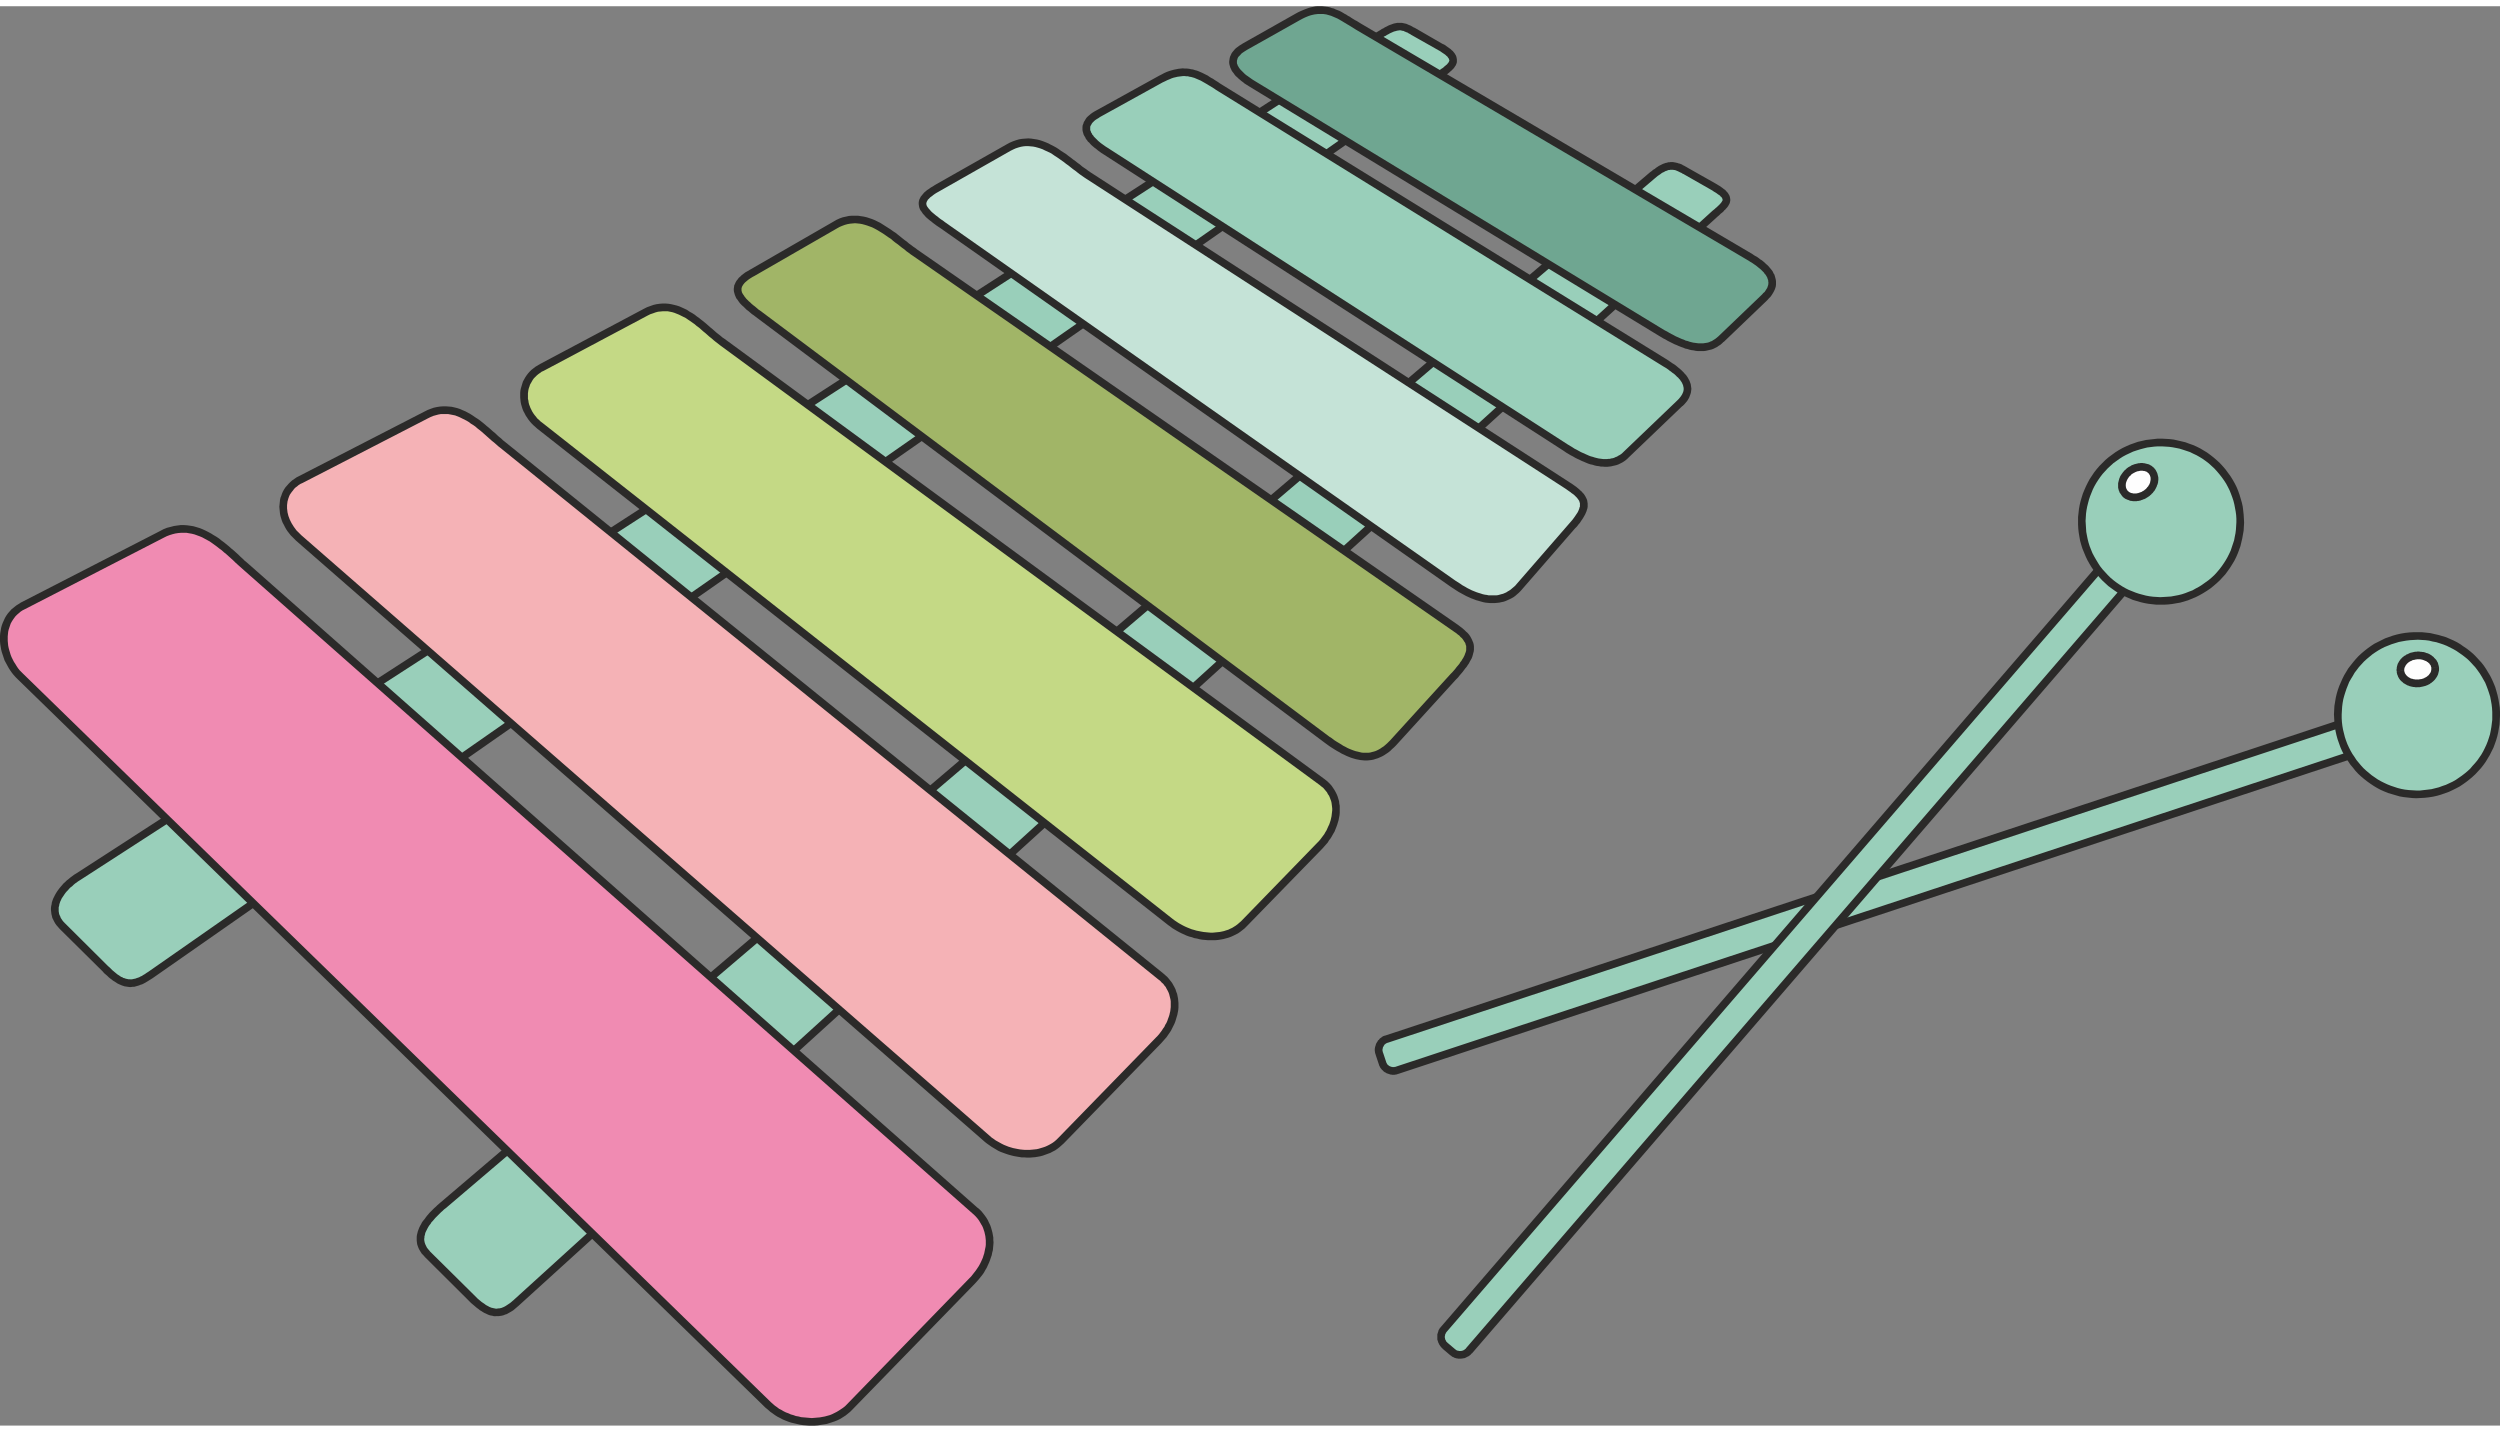 <svg xmlns="http://www.w3.org/2000/svg" width="110" height="63" fill-rule="evenodd" clip-rule="evenodd" image-rendering="optimizeQuality" shape-rendering="geometricPrecision" text-rendering="geometricPrecision" viewBox="0 0 109.91 62.4"><rect x="0" y="0" width="109.91" height="62.4" fill="#808080" stroke="none"/><defs><style>.fil8{fill:#fefefe}.fil0{fill:#99cfba}.fil1{fill:#2b2a29;fill-rule:nonzero}</style></defs><g id="Слой_x0020_1"><path d="M3.43 38.28L60.54 1.33c.85-.55 1.05-.53 1.58-.23l1.21.69c.87.5.58.79.05 1.17L6.61 42.59c-.82.58-1.26.44-1.98-.27l-1.89-1.88c-.72-.71-.16-1.61.69-2.16z" class="fil0"/><path id="1" d="M60.64 1.47L3.52 38.42l-.19-.28L60.45 1.19l.19.28zM62.2.95l-.17.3-.04-.03-.05-.02-.04-.03-.04-.02-.04-.01-.04-.02-.03-.01-.03-.02-.04-.01h-.03l-.03-.01-.03-.01h-.09l-.03.01h-.03l-.04.01-.03.01-.04.01-.04.01-.05.02-.04.02-.05.02-.06.03-.05.03-.06.03-.06.04-.07.03-.06.05-.08.04-.07.05-.19-.28.08-.05.08-.05.07-.04.07-.05.07-.03.06-.04.06-.03.06-.03.06-.03.05-.02.06-.02.05-.02.06-.02.05-.01.05-.01.05-.01h.2l.05.01.05.01.04.01.05.01.05.02.04.02.05.02.05.02.04.02.05.03.05.03.05.02zm1.05.99l-1.22-.69.17-.3 1.21.7-.16.29zm.22 1.15l-.19-.27.05-.04.04-.03.05-.03.04-.03.04-.04.04-.03.03-.03.03-.02.03-.03.02-.03.02-.02.02-.03.01-.02.01-.02v-.01l.01-.02v-.02l-.01-.02v-.01l-.01-.02-.01-.03-.02-.02-.02-.03-.02-.03-.04-.03-.04-.04-.04-.03-.06-.04-.06-.04-.07-.05-.07-.04.16-.29.09.04.07.05.07.05.07.05.06.04.05.05.05.04.04.05.04.05.03.05.03.05.02.06.01.05.01.06v.11l-.01.05-.02.05-.02.05-.03.04-.03.05-.03.04-.04.04-.04.04-.03.03-.05.04-.04.04-.04.03-.05.04-.05.03-.05.04-.05.03zM6.52 42.45L63.28 2.82l.19.27L6.71 42.73l-.19-.28zm-2-.01l.23-.24.07.06.06.06.06.06.06.05.06.05.06.05.05.04.05.03.06.04.04.03.06.02.04.03.05.01.05.02.04.01.05.01.04.01H5.8l.05-.01.04-.01.06-.01.05-.02.06-.02.06-.02.05-.03.07-.03.06-.04.07-.04.07-.05.08-.05.19.28-.08.05-.08.05-.08.05-.07.04-.07.04-.08.04-.07.02-.07.03-.07.02-.07.02-.07.02h-.07l-.07.01h-.07l-.07-.01-.07-.01-.07-.01-.06-.02-.06-.02-.07-.03-.07-.03-.06-.03-.06-.04-.06-.04-.07-.04-.06-.05-.07-.05-.06-.05-.06-.06-.07-.06-.07-.06-.06-.07zm-1.66-2.12l1.89 1.88-.23.24-1.9-1.88.24-.24zm.47-2.18l.19.28-.08.05-.07.05-.07.05-.07.06-.06.06-.07.05-.06.06-.05.06-.06.06-.05.06-.05.07-.04.06-.04.06-.04.06-.03.07-.03.06-.02.06-.02.06-.01.07-.02.06v.18l.01.06.01.06.02.05.03.06.02.06.04.06.04.06.05.06.06.06-.24.24-.07-.08-.07-.08-.05-.07-.05-.09-.04-.08-.04-.08-.02-.09-.02-.08-.01-.09-.01-.09v-.08l.01-.09.02-.08.01-.08.03-.09.03-.08.04-.08.04-.08.04-.07.05-.08.05-.07.06-.08.06-.07.06-.07.06-.07.07-.06.07-.07.08-.06.07-.06.08-.06.08-.06.08-.05z" class="fil1"/><path d="M19.49 52.71L72.58 7.49c.76-.65 1.04-.53 1.57-.23l1.21.7c.88.49.53.72.05 1.16l-52.74 47.9c-.74.68-1.26.44-1.98-.27l-1.89-1.88c-.72-.71-.08-1.5.69-2.16z" class="fil0"/><path id="1" d="M72.69 7.62L19.6 52.84l-.22-.26L72.47 7.36l.22.26zm1.54-.5l-.16.29-.05-.03-.05-.02-.04-.03-.05-.02-.04-.02-.04-.02-.04-.02-.03-.01-.04-.02-.03-.01-.04-.01h-.03l-.03-.01h-.13l-.03.01h-.04l-.04.01-.03.02-.05.01-.04.02-.05.03-.05.02-.05.03-.05.04-.06.04-.06.04-.06.05-.06.05-.07.06-.22-.26.07-.06.07-.05.07-.06.07-.04.06-.05.06-.04.06-.04.06-.03.06-.03.06-.03.06-.02.05-.02.06-.01.06-.02h.05l.05-.01h.11l.05.01.06.01.04.01.05.01.05.02.05.01.05.02.05.02.04.03.05.02.05.03.04.02.05.03.05.03zm1.05.98l-1.21-.69.16-.29 1.22.69-.17.29zm.24 1.14l-.23-.25.05-.04.05-.04.04-.04.04-.03.04-.04.03-.03.04-.03.03-.04.03-.03.02-.02.02-.03.02-.03.01-.02.01-.01.01-.02V8.48l-.01-.02-.01-.02-.01-.02-.02-.03-.03-.02-.03-.04-.04-.03-.05-.03-.05-.04-.06-.04-.07-.04-.07-.05.17-.29.08.05.07.04.07.05.07.05.05.04.06.04.04.05.05.05.03.04.03.05.03.05.02.06.01.05.01.06v.05l-.01.05-.01.05-.02.05-.03.05-.02.04-.03.04-.03.04-.04.04-.03.04-.04.03-.03.04-.04.04-.05.04-.04.03-.04.04-.04.04-.05.04zM22.56 56.9L75.29 8.99l.23.25-52.74 47.91-.22-.25zm-1.99-.03l.24-.24.07.07.06.06.06.06.06.05.06.05.06.05.06.04.06.04.05.04.05.03.06.03.05.03.05.02.05.02.05.01.04.01.05.01.05.01h.05l.04-.01h.05l.05-.01.05-.01.05-.02.05-.02.06-.03.05-.03.06-.04.06-.04.06-.04.06-.05.07-.06.22.25-.07.06-.07.06-.07.06-.08.05-.07.04-.07.04-.07.04-.07.02-.07.03-.08.02-.07.01-.07.01H21.71l-.07-.02-.07-.01-.07-.02-.07-.03-.06-.03-.07-.03-.07-.04-.06-.04-.07-.04-.06-.05-.07-.05-.06-.05-.07-.06-.06-.05-.07-.06-.07-.07-.07-.07zm-1.66-2.12l1.9 1.88-.24.24-1.89-1.88.23-.24zm.47-2.17l.22.26-.08.06-.06.06-.07.06-.07.07-.06.06-.06.06-.06.06-.06.07-.05.06-.06.06-.04.07-.05.06-.04.06-.04.07-.03.06-.03.06-.03.06-.02.06-.01.06-.02.06v.05l-.01.06v.05l.01.06.01.05.02.06.02.05.03.06.03.06.04.05.05.06.05.06-.23.24-.07-.08-.07-.07-.05-.08-.05-.08-.04-.08-.03-.08-.03-.09-.01-.08-.01-.08V54.1l.01-.08.02-.08.02-.08.03-.08.03-.08.04-.08.04-.07.04-.08.05-.07.06-.07.05-.07.06-.08.06-.07.06-.07.06-.06.07-.07.07-.07.07-.06.07-.07.07-.06.08-.07z" class="fil1"/><path fill="#f08bb2" d="M10.83 24.67l32.02 28.26c.97.86.8 2.17-.11 3.11l-5.39 5.55c-.92.93-2.64.81-3.57-.1L.9 29.47c-.93-.9-1.06-2.51.11-3.11l6.1-3.14c1.55-.8 2.75.59 3.72 1.45z"/><path id="1" d="M42.74 53.06L10.72 24.79l.23-.25 32.01 28.27-.22.25zm.12 3.1l-.24-.24.08-.08.07-.09.07-.09.07-.09.06-.09.06-.09.05-.09.05-.1.04-.09.04-.09.03-.1.03-.09.02-.1.02-.1.02-.09.01-.09v-.19l-.01-.1-.01-.09-.02-.09-.02-.09-.03-.09-.03-.09-.04-.09-.05-.08-.05-.09-.05-.08-.06-.08-.07-.08-.08-.08-.08-.07.22-.25.1.08.09.09.08.1.07.09.07.1.06.1.05.11.05.1.04.11.03.11.03.11.02.11.02.11v.11l.01.11-.01.12-.01.11-.01.11-.03.11-.02.11-.04.11-.04.12-.04.1-.05.11-.05.11-.06.1-.06.11-.07.1-.08.1-.08.1-.08.09-.09.1zm-5.63 5.31l5.39-5.55.24.24-5.39 5.54-.24-.23zm-3.57.15l.23-.25.09.08.08.07.1.07.09.07.1.05.1.06.1.05.11.04.11.05.11.03.11.04.12.02.11.03.12.01.12.01.11.01.12.01.12-.01.11-.01.12-.01.11-.02.11-.02.11-.03.11-.03.1-.04.1-.05.1-.05.1-.06.09-.06.09-.06.09-.07.08-.08.24.23-.1.1-.1.08-.1.08-.11.07-.11.07-.12.06-.12.05-.12.04-.12.04-.13.04-.13.02-.13.02-.13.02-.13.01h-.26l-.13-.01-.13-.01-.13-.02-.13-.03-.13-.03-.13-.03-.12-.04-.13-.05-.12-.05-.11-.06-.12-.06-.11-.07-.11-.08-.1-.07-.1-.09-.1-.08zM1.02 29.35l32.87 32.02-.23.25L.78 29.59l.24-.24zm-.09-3.14l.16.3-.1.05-.09.06-.08.07-.07.06-.07.07-.06.08-.05.07-.05.08-.05.09-.03.09-.03.09-.03.09-.02.09-.01.1-.01.1v.2l.01.11.01.1.02.1.03.11.03.1.03.1.04.1.05.1.05.1.06.09.06.1.06.09.07.09.08.08.08.08-.24.24-.09-.09-.09-.1-.08-.1-.07-.1-.07-.11-.06-.11-.06-.11-.06-.11-.04-.12-.04-.12-.04-.12-.03-.12-.02-.12-.02-.12-.01-.12v-.24l.01-.12.02-.11.02-.12.03-.11.04-.11.05-.11.05-.11.06-.1.07-.1.08-.09.08-.09.1-.08.1-.08.11-.07.11-.07zm6.26-2.84l-6.1 3.14-.16-.3 6.11-3.14.15.3zm3.76 1.17l-.23.25-.09-.08-.09-.08-.1-.09-.1-.09-.09-.09-.1-.09-.1-.09-.1-.09-.1-.08-.1-.09-.11-.08-.1-.08-.11-.08-.11-.08-.1-.07-.11-.06-.11-.06-.11-.06-.12-.05-.11-.04-.11-.04-.12-.03-.12-.02-.11-.02h-.24l-.12.01-.13.02-.12.03-.13.04-.13.05-.14.07-.15-.3.15-.08.15-.06.16-.04.15-.04.14-.02.15-.02h.15l.14.01.14.02.13.02.14.04.13.04.13.05.13.06.12.06.13.07.11.07.12.07.12.08.11.09.11.08.11.09.11.09.1.09.11.09.1.09.1.09.09.09.1.09.09.09.1.08.09.08z" class="fil1"/><path fill="#f5b2b6" d="M22.09 19.28l28.95 23.37c.91.74.72 1.97-.1 2.81l-4.3 4.42c-.83.85-2.34.69-3.23-.08L13.13 23.38c-.88-.77-.96-2.03.09-2.57l5.51-2.84c1.4-.72 2.45.57 3.36 1.31z"/><path id="1" d="M50.93 42.79L21.99 19.41l.21-.26 28.94 23.37-.21.27zm.13 2.79l-.24-.24.07-.07.07-.08.06-.08.06-.08.05-.08.06-.08.04-.09.05-.08.04-.09.03-.09.03-.08.03-.09.02-.09.02-.08.01-.09.01-.09v-.25l-.01-.08-.02-.08-.02-.08-.02-.08-.03-.08-.04-.08-.04-.07-.04-.08-.06-.07-.05-.07-.07-.06-.06-.07-.08-.06.21-.27.09.08.09.08.07.08.07.09.07.09.05.09.05.09.05.1.03.1.04.1.02.1.02.1.01.1.01.1V44.03l-.01.1-.02.11-.02.1-.03.1-.03.1-.03.1-.04.1-.05.1-.05.1-.05.1-.06.09-.07.1-.06.09-.08.09-.07.08-.08.09zm-4.54 4.18l4.3-4.42.24.24-4.3 4.42-.24-.24zm-3.22.17l.22-.26.08.07.09.06.08.06.09.05.09.05.09.05.1.05.1.04.1.04.1.03.1.03.1.02.1.02.11.02.1.01.11.01h.2l.11-.01.1-.01.1-.01.09-.02.1-.03.1-.03.09-.03.09-.04.08-.04.09-.05.08-.05.08-.06.08-.07.07-.07.24.24-.09.08-.09.08-.09.07-.1.07-.1.05-.11.06-.11.04-.11.04-.11.04-.11.03-.11.02-.12.02-.12.01-.12.01h-.11l-.12-.01h-.12l-.12-.02-.12-.02-.11-.02-.12-.03-.11-.03-.12-.04-.11-.04-.11-.04-.11-.05-.1-.06-.1-.06-.1-.06-.1-.07-.1-.07-.09-.07zM13.24 23.25l30.28 26.42-.22.26L13.02 23.5l.22-.25zm-.1-2.59l.16.3-.09.04-.08.05-.07.06-.07.05-.06.06-.05.07-.05.06-.05.07-.04.06-.03.07-.03.08-.02.07-.02.07-.01.08-.01.08V22.08l.01.08.01.09.02.08.02.08.03.08.03.08.04.08.04.08.05.08.05.08.06.08.05.07.07.07.07.07.07.07-.22.25-.08-.08-.08-.08-.08-.08-.07-.09-.07-.09-.06-.09-.05-.09-.05-.1-.05-.09-.04-.1-.03-.1-.03-.1-.02-.1-.01-.1-.01-.1-.01-.11.01-.09.01-.1.01-.1.02-.1.04-.1.03-.09.04-.09.05-.09.06-.09.07-.08.07-.08.07-.07.09-.08.09-.06.1-.07.1-.05zm5.67-2.54l-5.51 2.84-.16-.3 5.52-2.84.15.3zm3.39 1.03l-.21.26-.09-.07-.09-.08-.09-.08-.09-.07-.09-.08-.09-.08-.09-.08-.09-.08-.09-.08-.1-.08-.09-.07-.09-.08-.1-.07-.1-.06-.09-.07-.1-.06-.1-.05-.1-.05-.1-.05-.1-.04-.1-.04-.1-.02-.1-.02-.11-.02h-.32l-.11.02-.11.03-.11.03-.12.05-.12.06-.15-.3.14-.07.13-.05.14-.05.14-.03.13-.02.14-.01h.13l.13.01.12.01.13.03.12.03.12.04.11.05.12.05.11.06.11.06.11.07.1.07.11.07.1.07.1.08.1.08.09.08.1.08.09.08.09.08.1.08.08.08.09.08.09.07.08.08.09.07z" class="fil1"/><path fill="#c4d985" d="M31.75 14.76L58.12 34.1c.94.7.72 1.97-.1 2.81l-3.34 3.43c-.82.85-2.3.64-3.22-.08L23.73 18.45c-.92-.73-.96-2.02.09-2.57l4.57-2.43c1.39-.74 2.42.62 3.36 1.31z"/><path id="1" d="M58.02 34.24L31.65 14.9l.2-.28 26.37 19.35-.2.27zm.12 2.79l-.24-.24.07-.07.07-.08.06-.08.06-.08.06-.08.05-.09.05-.08.04-.09.04-.09.04-.08.03-.09.03-.09.02-.09.02-.09.01-.09.01-.08.01-.09v-.08l-.01-.09-.01-.08-.01-.08-.02-.08-.03-.08-.03-.08-.03-.07-.05-.07-.04-.08-.05-.06-.06-.07-.06-.07-.08-.06-.07-.06.2-.27.09.07.09.08.08.08.07.08.06.09.06.09.05.09.05.1.04.1.03.1.03.1.01.1.02.1V35.46l-.01.11-.02.1-.02.11-.03.1-.03.1-.04.11-.04.1-.04.1-.06.1-.05.09-.06.1-.07.09-.06.1-.08.09-.07.08-.08.09zm-3.58 3.2l3.34-3.44.24.24-3.34 3.43-.24-.23zm-3.21.16l.21-.26.08.06.09.06.09.06.09.05.09.05.1.05.09.04.1.04.1.04.11.03.1.03.1.02.1.02.11.02.1.01.1.01.11.01h.1l.1-.01.1-.01.1-.01.1-.02.09-.02.09-.03.1-.03.08-.04.09-.04.08-.05.08-.05.08-.06.08-.07.07-.06.24.23-.09.09-.09.07-.09.07-.1.07-.1.05-.1.05-.11.05-.11.04-.11.03-.11.03-.11.02-.12.02-.12.01h-.35l-.11-.01-.12-.01-.12-.02-.11-.03-.12-.02-.11-.04-.12-.03-.11-.04-.11-.05-.11-.05-.1-.05-.11-.06-.1-.06-.1-.06-.09-.07-.1-.07zM23.84 18.31l27.72 21.82-.21.26-27.72-21.81.21-.27zm-.1-2.58l.16.3-.09.04-.08.06-.07.05-.07.06-.06.06-.06.06-.05.07-.04.07-.04.07-.04.07-.02.07-.03.08-.02.08-.01.07-.01.08v.24l.02.08.01.08.02.08.03.08.03.08.04.08.04.08.05.08.05.07.06.07.06.08.07.06.07.07.08.06-.21.27-.09-.08-.09-.08-.08-.08-.07-.08-.07-.09-.06-.09-.06-.09-.05-.1-.05-.09-.04-.1-.03-.1-.03-.1-.02-.1-.01-.1-.01-.1V17l.01-.11.02-.09.03-.1.03-.1.03-.1.05-.09.05-.09.06-.09.06-.08.07-.08.08-.08.09-.07.09-.07.1-.06.1-.06zm4.73-2.13l-4.57 2.43-.16-.3 4.57-2.43.16.3zm3.38 1.02l-.2.28-.09-.07-.09-.07-.1-.08-.09-.08-.09-.07-.09-.08-.09-.08-.1-.08-.09-.08-.09-.08-.1-.07-.09-.08-.1-.07-.1-.07-.09-.06-.1-.07-.1-.05-.1-.05-.1-.05-.1-.04-.1-.04-.1-.03-.1-.02-.1-.02H29.14l-.1.01-.11.01-.11.03-.11.04-.12.04-.12.06-.16-.3.14-.07.14-.05.14-.05.13-.03.14-.02.13-.01h.13l.13.01.12.02.13.03.12.03.12.04.11.05.11.05.12.06.1.07.11.06.11.07.1.08.1.07.1.08.1.08.1.08.09.08.09.08.1.08.09.08.09.08.09.07.09.07.08.07.09.06z" class="fil1"/><path fill="#a1b567" d="M40.23 10.84l23.8 16.52c.96.67.67 1.24-.13 2.11l-2.65 2.91c-.85.93-1.74.73-2.91-.14L33.33 13.53c-.94-.71-1.31-1.21-.29-1.8l3.68-2.12c1.36-.78 2.55.56 3.51 1.23z"/><path id="1" d="M63.93 27.5l-23.8-16.53.2-.27 23.8 16.52-.2.28zm.09 2.09l-.25-.23.08-.08.07-.08.06-.07.06-.08.06-.07.06-.07.04-.07.05-.06.04-.07.04-.06.03-.06.03-.06.02-.06.02-.05.02-.06.01-.05v-.19l-.02-.04-.01-.05-.02-.05-.03-.04-.03-.05-.04-.06-.04-.05-.06-.05-.05-.06-.07-.05-.07-.06-.09-.06.2-.28.09.07.08.06.08.07.07.07.07.06.06.07.05.07.04.07.04.08.03.07.03.07.02.08.01.08V28.29l-.01.08-.02.07-.02.08-.02.07-.03.08-.04.07-.04.07-.04.08-.05.07-.05.08-.06.07-.06.08-.06.08-.06.07-.07.08-.07.09-.08.08zm-2.89 2.67l2.64-2.9.25.23-2.64 2.9-.25-.23zm-2.89.12l.2-.27.11.07.1.08.11.07.1.06.1.06.09.06.1.05.09.05.09.04.1.04.08.03.09.03.09.02.08.02.08.02.08.01h.23l.08-.01.07-.02.08-.02.07-.02.07-.03.08-.04.07-.04.07-.05.08-.05.07-.06.08-.07.07-.07.08-.08.25.23-.09.09-.09.08-.08.08-.09.07-.09.06-.09.06-.09.05-.09.04-.09.04-.1.03-.09.03-.1.02-.09.01-.1.01H60l-.1-.01-.1-.01-.1-.02-.1-.02-.1-.03-.1-.03-.1-.04-.1-.04-.1-.05-.11-.05-.1-.06-.11-.06-.1-.06-.11-.07-.11-.07-.11-.08-.11-.08zM33.43 13.39l25.01 18.72-.2.27-25.01-18.72.2-.27zm-.47-1.8l.17.29h-.01l-.08.05-.08.05-.07.05-.06.05-.06.05-.04.04-.04.05-.03.04-.02.04-.02.03-.01.04-.01.03v.1l.01.04.01.04.02.04.03.05.03.04.03.05.04.05.04.05.05.05.06.06.06.05.06.06.07.06.08.06.07.06.08.07.09.06-.2.27-.09-.07-.09-.06-.08-.07-.07-.06-.08-.06-.07-.07-.06-.06-.07-.06-.06-.06-.05-.06-.05-.07-.04-.06-.05-.06-.03-.07-.03-.07-.02-.07-.02-.07-.01-.07v-.07l.01-.07.01-.08.03-.06.03-.07.04-.07.05-.06.05-.07.07-.06.06-.06.08-.06.08-.06.09-.05.1-.06zm3.85-1.83l-3.68 2.12-.17-.29 3.68-2.12.17.29zm3.52.94l-.2.27-.09-.06-.09-.07-.1-.07-.09-.08-.1-.07-.1-.08-.1-.08-.1-.07-.1-.08-.09-.08-.11-.07-.1-.07-.1-.07-.11-.07-.1-.06-.1-.06-.11-.06-.1-.05-.11-.04-.11-.04-.1-.03-.11-.03-.11-.02-.1-.01-.11-.01-.11.01-.11.01-.11.02-.11.03-.11.04-.12.05-.11.06-.17-.29.14-.08.13-.06.14-.05.14-.03.13-.03.14-.01h.26l.13.02.13.02.13.03.12.04.12.04.12.05.12.06.12.06.11.07.11.07.11.07.11.07.11.08.11.07.1.08.1.08.1.08.1.08.1.07.09.08.1.07.09.07.09.06.09.07z" class="fil1"/><path fill="#c5e3d7" d="M47.85 7.44l21.08 13.64c.82.53.97.87.2 1.76l-2.34 2.68c-.69.8-1.71.71-2.9-.13L41.45 9.63c-.96-.68-1.29-1.04-.26-1.62l3.15-1.8c1.36-.77 2.52.59 3.51 1.23z"/><path id="1" d="M68.84 21.22L47.75 7.58l.19-.28 21.08 13.64-.18.28zm.41 1.73l-.25-.22.07-.08.06-.07.06-.08.05-.07.04-.06.04-.06.04-.06.03-.06.02-.05.02-.05.01-.05.02-.04v-.15l-.01-.03-.01-.03-.01-.04-.02-.03-.02-.03-.03-.04-.03-.04-.04-.04-.04-.04-.04-.04-.05-.04-.06-.04-.06-.05-.06-.04-.07-.05-.07-.05.18-.28.08.05.07.05.07.05.07.05.06.05.06.05.05.05.06.05.04.05.05.05.04.06.03.05.03.06.03.06.02.06.01.07.01.06V22l-.01.07-.02.06-.02.07-.03.07-.03.07-.04.07-.04.07-.05.08-.05.07-.05.08-.07.08-.06.08-.08.08zm-2.58 2.46L69 22.73l.25.22-2.33 2.68-.25-.22zm-2.88.12l.19-.28.11.07.11.07.1.07.11.06.1.06.1.05.1.05.1.04.1.04.09.03.1.03.09.03.09.02.08.01.09.02h.33l.08-.01.07-.02.07-.02.08-.02.07-.03.07-.03.06-.04.07-.04.06-.04.07-.06.06-.05.07-.06.06-.07.25.22-.07.08-.08.08-.07.06-.08.07-.08.06-.09.05-.08.04-.09.04-.09.04-.09.03-.1.02-.09.02-.1.01-.1.01h-.19l-.11-.01-.1-.01-.1-.02-.11-.03-.1-.03-.11-.03-.1-.04-.11-.04-.11-.05-.11-.05-.11-.06-.11-.06-.11-.06-.11-.07-.12-.08-.11-.07zM41.54 9.49l22.44 15.76-.19.28L41.35 9.76l.19-.27zm-.44-1.63l.17.29-.09.05-.08.05-.07.05-.06.05-.06.04-.05.05-.04.04-.03.03-.02.04-.02.03-.01.03-.01.02v.03l-.01.02.01.03v.02l.01.03.02.04.02.03.03.04.03.04.04.04.04.05.05.05.06.05.06.05.06.05.07.05.07.06.08.06.08.05.09.07-.19.27-.09-.06-.09-.06-.08-.06-.08-.06-.07-.06-.07-.05-.07-.06-.06-.05-.06-.06-.05-.06-.05-.05-.04-.06-.04-.06-.04-.05-.03-.07-.02-.06-.01-.06-.01-.07v-.07l.01-.07.02-.07.03-.06.03-.06.05-.06.05-.06.05-.06.06-.05.07-.06.08-.05.08-.06.09-.05.09-.06zm3.32-1.5l-3.15 1.79-.17-.29 3.16-1.79.16.29zm3.52.94l-.19.28-.09-.06-.1-.07-.1-.07-.09-.07-.1-.08-.1-.07-.1-.08-.1-.08-.1-.07-.1-.08-.1-.07-.1-.07-.1-.07-.11-.07-.1-.07-.1-.06-.11-.05-.11-.05-.1-.05-.11-.04-.1-.03-.11-.03-.1-.02-.11-.01-.11-.01h-.1l-.11.01-.11.02-.11.03-.12.04-.11.05-.12.06-.16-.29.13-.07.14-.06.14-.05.14-.04.13-.02.13-.01.14-.01.13.01.13.02.13.02.12.03.12.04.13.05.12.05.11.06.12.06.11.06.11.07.11.08.11.07.11.07.1.08.11.08.1.08.1.07.1.08.1.07.09.08.1.07.09.06.09.07.09.06z" class="fil1"/><path d="M53.7 3.63l19.54 12.08c.72.44 1.36 1.03.62 1.74l-2.36 2.26c-.67.64-1.59.39-2.66-.3L48.6 6.36c-.86-.55-1.22-1.14-.32-1.63l2.75-1.52c1.2-.67 1.81-.12 2.67.42z" class="fil0"/><path id="1" d="M73.15 15.85L53.61 3.77l.18-.28 19.54 12.07-.18.29zm.82 1.72l-.23-.24.06-.06.05-.06.04-.05.04-.06.03-.05.02-.05.02-.04.01-.05.01-.04v-.09l-.01-.04-.01-.05-.01-.04-.02-.04-.02-.05-.03-.05-.03-.04-.03-.05-.04-.04-.04-.05-.05-.04-.05-.05-.05-.05-.05-.04-.06-.04-.06-.05-.06-.04-.06-.05-.06-.04-.06-.04-.07-.04.18-.29.07.05.06.04.07.05.07.04.07.05.06.05.06.05.06.05.06.05.06.06.05.05.05.06.05.05.05.07.04.06.03.06.04.07.02.06.03.08.01.07.01.07.01.07-.01.08-.01.08-.02.07-.03.08-.03.08-.04.07-.05.08-.06.07-.06.07-.08.08v-.01zm-2.59 2.02l2.36-2.26.23.24-2.36 2.26-.23-.24zm-2.63-.04l.18-.28.1.06.1.06.09.06.1.05.09.05.09.05.09.04.09.04.09.04.09.04.08.03.08.02.09.03.08.02.08.02.07.01.08.01.08.01h.14l.07-.01h.06l.07-.02.07-.01.06-.02.06-.03.06-.02.06-.04.06-.03.06-.04.06-.05.05-.05.23.24-.07.07-.07.06-.07.05-.08.05-.08.04-.08.04-.08.03-.08.02-.09.02-.08.02-.09.01-.09.01h-.09l-.09-.01h-.09l-.09-.02-.09-.01-.09-.02-.09-.03-.1-.02-.09-.03-.1-.04-.09-.04-.1-.04-.1-.05-.09-.04-.1-.05-.1-.06-.1-.05-.1-.06-.1-.06-.1-.07zM48.69 6.22l20.24 13.05-.18.28L48.5 6.5l.19-.28zm-.49-1.64l.16.29-.07.05-.07.04-.06.04-.05.04-.04.04-.04.04-.03.04-.02.04-.02.03-.02.04-.01.03v.14l.01.03.02.04.01.04.03.04.02.05.04.04.03.05.04.04.05.05.05.05.05.05.06.05.06.05.07.05.07.05.07.05.08.05-.19.28-.08-.05-.08-.06-.07-.05-.07-.06-.07-.05-.07-.06-.06-.05-.06-.06-.05-.06-.06-.05-.04-.06-.05-.06-.03-.07-.04-.06-.03-.06-.02-.07-.02-.07-.01-.06V5.3l.01-.07.03-.07.02-.07.04-.06.04-.07.04-.06.06-.06.06-.05.07-.06.07-.05.08-.05.09-.05zm2.91-1.23l-2.75 1.52-.16-.29 2.75-1.52.16.29zm2.68.14l-.18.28-.08-.05-.08-.05-.07-.05-.08-.05-.08-.05-.07-.04-.08-.05-.07-.04-.07-.04-.07-.04-.07-.04-.07-.03-.07-.03-.07-.03-.07-.03-.07-.02-.07-.02-.07-.01-.07-.02h-.07l-.07-.01h-.08l-.08.01-.08.01-.08.01-.08.02-.09.02-.09.03-.09.04-.1.04-.1.05-.11.05-.16-.29.12-.06.11-.06.11-.05.11-.04.1-.03.11-.03.1-.02.1-.02.1-.01.09-.01.1.01h.09l.09.01.09.02.08.01.09.03.08.02.08.03.09.04.07.03.08.04.08.04.08.04.07.05.08.05.08.04.07.05.08.05.08.05.07.05.08.05.08.05z" class="fil1"/><g><path fill="#6fa691" d="M59.72.89l17.25 10.16c.72.43 1.35 1.04.61 1.75l-1.92 1.83c-.66.64-1.57.36-2.66-.3L55.05 3.41c-.87-.53-1.21-1.13-.31-1.63L57.05.47c1.19-.67 1.79-.09 2.67.42z"/><path id="1" d="M76.88 11.19L59.63 1.04l.18-.29L77.05 10.9l-.17.29zm.82 1.73l-.23-.25.05-.06.06-.05.04-.06.03-.05.04-.06.02-.05.01-.04.02-.05v-.04l.01-.05-.01-.04v-.05l-.01-.04-.02-.05-.01-.04-.02-.04-.03-.05-.03-.05-.04-.04-.03-.05-.04-.04-.05-.05-.05-.05-.05-.04-.05-.04-.06-.05-.05-.04-.06-.04-.07-.05-.06-.04-.07-.04-.06-.04.17-.29.07.05.07.04.07.04.07.05.06.05.07.04.06.05.06.05.06.06.06.05.05.05.05.06.05.06.05.06.04.06.03.07.04.06.02.07.02.07.02.08.01.07V12.24l-.01.08-.02.07-.03.08-.04.08-.04.07-.05.08-.05.07-.07.07-.07.08zm-2.15 1.59l1.92-1.84.23.25-1.92 1.84-.23-.25zm-2.63-.03l.17-.29.1.06.1.05.1.06.09.05.1.05.09.05.09.04.09.04.09.04.09.03.08.04.09.02.08.03.08.02.08.02.08.01.07.01.08.01H74.88l.06-.01.07-.01.06-.01.07-.02.06-.03.06-.02.06-.04.05-.03.06-.04.06-.05.06-.05.23.24-.07.07-.07.06-.08.05-.07.05-.08.04-.08.04-.08.03-.09.02-.08.02-.09.02-.08.01h-.27l-.09-.01-.09-.02-.09-.01-.09-.02-.09-.03-.1-.02-.09-.04-.09-.03-.1-.04-.09-.04-.1-.04-.1-.05-.1-.05-.1-.05-.1-.06-.1-.05-.1-.06-.1-.06zM55.14 3.27l17.95 10.92-.17.29L54.96 3.55l.18-.28zm-.49-1.64l.17.29-.08.05-.06.04-.06.04-.05.04-.04.05-.04.04-.04.04-.02.03-.02.04-.01.04-.01.03-.01.03V2.5l.01.04.02.04.01.04.03.04.02.04.03.04.04.05.04.04.05.05.05.05.05.05.06.05.06.04.07.05.07.05.07.05.08.05-.18.28-.08-.05-.08-.05-.08-.05-.07-.06-.07-.05-.07-.06-.06-.05-.06-.06-.06-.05-.05-.06-.04-.06-.05-.06-.04-.06-.03-.07-.03-.06-.02-.07-.02-.07-.01-.07v-.07l.01-.06.01-.07.02-.08.03-.06.03-.07.04-.06.05-.06.05-.06.06-.06.07-.05.08-.06.08-.05.08-.05zM57.13.62l-2.31 1.3-.17-.29L56.97.32l.16.3zm2.68.13l-.18.29-.08-.05-.08-.05-.08-.05-.08-.05-.07-.04-.08-.05-.07-.04-.08-.05-.07-.04-.07-.04-.07-.04-.07-.03-.07-.03-.07-.03-.07-.03-.07-.02-.07-.02-.07-.02-.07-.01-.07-.01H57.95l-.08.01-.08.01-.09.02-.08.02-.09.03-.1.04-.09.04-.1.05-.11.06-.16-.3.11-.06.11-.05.12-.05.1-.04.11-.04.1-.03.1-.02.1-.02.1-.01h.19l.09.01.09.01.09.01.09.02.08.03.09.02.08.04.08.03.08.03.08.04.07.04.08.05.08.04.07.05.08.04.07.05.08.05.08.05.08.04.08.05.08.05z" class="fil1"/></g><g><path d="M60.96 45.41l42.19-13.95c.26-.09.55.05.64.32l.14.41c.09.27-.06.56-.32.65L61.42 46.78c-.27.09-.55-.05-.64-.32l-.14-.41c-.09-.27.05-.56.32-.64z" class="fil0"/><path id="1" d="M103.2 31.62L61.01 45.57l-.1-.32 42.18-13.95.11.32zm.75.11l-.32.1-.01-.01v-.02l-.01-.01-.01-.02-.01-.02v-.01l-.02-.01-.01-.01-.01-.02-.01-.01-.01-.01-.01-.01-.02-.01-.01-.01-.01-.01h-.02l-.02-.01-.01-.01h-.01l-.02-.01h-.03l-.02-.01h-.08l-.02.01h-.03l-.02.01-.11-.32.04-.01.03-.01.04-.01h.06l.04-.01h.03l.03.01h.04l.03.01h.03l.03.01.03.01.03.01.03.01.03.02.03.01.03.02.02.01.03.02.03.02.02.03.03.02.02.02.02.03.02.02.02.03.01.03.02.03.02.03.01.03.01.04zm-.18.52l-.14-.42.32-.1.14.41-.32.11zm-.11.75l-.1-.32.01-.01.02-.01h.01l.02-.01.01-.01.02-.01.01-.01.01-.01.01-.01.01-.01.02-.02.01-.01.01-.01.01-.02v-.01l.01-.02.01-.01v-.01l.01-.02v-.02l.01-.01v-.03l.01-.02v-.05l-.01-.02v-.03l-.01-.02v-.01l.32-.11.01.03.01.04v.03l.01.03v.17l-.01.03v.03l-.01.03-.01.03-.01.04-.01.03-.02.03-.01.02-.02.03-.02.03-.02.03-.02.02-.02.03-.02.02-.02.02-.03.02-.03.02-.02.02-.03.02-.03.02-.03.01-.04.01-.03.02zM61.37 46.62l42.19-13.94.1.32-42.19 13.94-.1-.32zm-.75-.1l.32-.11v.02l.01.01.01.01.01.02v.02l.01.01.01.01.01.02.01.01.02.01.01.01.01.01.01.01.02.01.01.01h.02l.01.01.02.01h.01l.02.01h.03l.02.01h.08l.02-.01h.03l.02-.01.1.32-.03.01-.03.01-.04.01h-.03l-.03.01h-.1l-.04-.01h-.03l-.03-.01-.03-.01-.03-.01-.03-.01-.03-.01-.03-.01-.03-.02-.03-.02-.03-.01-.02-.02-.03-.02-.02-.03-.03-.02-.02-.02-.02-.03-.02-.02-.02-.03-.02-.03-.01-.03-.02-.03-.01-.03-.01-.04v.01zm.18-.53l.14.42-.32.11-.14-.42.32-.11zm.11-.74l.1.32H61l-.02.01-.02.01h-.01l-.01.01-.02.01-.01.01-.01.01-.02.01-.01.01-.01.02-.01.01-.01.02-.01.01v.01l-.01.02-.01.01-.01.01v.02l-.01.02v.03l-.01.02v.08l.01.02v.03l.01.02-.32.1-.01-.03-.01-.03-.01-.04v-.03l-.01-.03V45.83l.01-.03v-.03l.01-.03.01-.03.01-.03.01-.04.01-.03.02-.03.01-.02.02-.03.02-.03.01-.03.03-.02.02-.02.02-.03.02-.02.03-.02.03-.02.02-.02.03-.02.03-.02.03-.01.03-.01.04-.01z" class="fil1"/></g><g><path d="M105.94 27.7c1.92-.18 3.61 1.23 3.79 3.15.17 1.91-1.23 3.61-3.15 3.78-1.91.18-3.61-1.23-3.78-3.15-.18-1.91 1.23-3.6 3.14-3.78z" class="fil0"/><path id="1" d="M109.9 30.83l-.34.03-.02-.17-.03-.17-.03-.16-.05-.16-.05-.15-.06-.16-.06-.15-.08-.14-.08-.14-.08-.13-.1-.14-.09-.12-.11-.12-.11-.12-.11-.11-.12-.1-.13-.1-.13-.09-.13-.09-.14-.08-.14-.07-.14-.07-.15-.06-.15-.05-.16-.05-.16-.03-.16-.04-.16-.02-.17-.01-.16-.01-.17.01-.17.01-.03-.34.18-.01h.37l.19.02.18.02.17.04.18.04.17.05.17.05.16.07.16.07.16.08.15.09.14.1.15.1.14.11.13.11.12.12.12.13.12.13.11.14.1.15.09.15.09.15.08.16.07.16.07.17.05.17.05.18.04.18.03.18.03.19zm-3.3 3.97l-.03-.34.17-.02.16-.02.16-.04.16-.04.16-.06.15-.05.15-.07.15-.07.14-.08.13-.09.13-.09.13-.1.12-.1.12-.11.1-.12.11-.12.1-.12.09-.13.09-.13.08-.14.07-.14.07-.15.06-.15.05-.15.05-.16.03-.15.03-.17.02-.16.02-.16v-.34l-.01-.17.34-.03.01.19v.18l-.01.19-.01.18-.03.18-.03.18-.04.17-.05.17-.06.17-.06.16-.08.16-.08.16-.09.15-.09.15-.1.14-.11.14-.12.13-.12.13-.13.12-.13.11-.14.11-.14.1-.15.1-.15.08-.16.08-.17.08-.17.06-.17.06-.17.05-.18.04-.19.03-.18.02zm-3.97-3.3l.33-.03.02.17.03.17.04.16.04.16.05.15.06.16.07.15.07.14.08.14.09.13.09.14.1.12.1.12.11.12.12.11.12.1.12.1.13.09.13.09.14.08.14.07.15.07.15.06.15.05.15.05.16.04.16.03.17.02.16.01.17.01h.17l.17-.02.03.34-.19.01-.19.01-.18-.01-.18-.02-.18-.02-.18-.03-.17-.05-.17-.05-.17-.05-.17-.07-.16-.07-.15-.08-.15-.09-.15-.1-.14-.1-.14-.11-.13-.11-.13-.12-.12-.13-.11-.14-.11-.13-.1-.15-.1-.15-.09-.15-.08-.16-.07-.16-.06-.17-.06-.17-.05-.18-.04-.18-.03-.18-.02-.19zm3.3-3.97l.03.34-.17.02-.17.03-.16.03-.16.05-.16.05-.15.06-.15.06-.14.07-.14.08-.14.09-.13.09-.12.1-.12.1-.12.11-.11.12-.11.12-.09.12-.1.13-.08.14-.08.13-.08.14-.06.15-.06.15-.05.15-.05.16-.04.15-.03.17-.02.16-.01.16-.01.17v.17l.01.17-.33.03-.01-.19-.01-.18.01-.19.01-.18.03-.18.03-.18.04-.17.05-.17.06-.17.07-.16.07-.16.08-.16.09-.15.09-.15.11-.14.11-.14.11-.13.12-.13.13-.12.13-.11.14-.11.14-.1.15-.1.16-.08.16-.08.16-.08.17-.06.17-.06.18-.05.18-.04.18-.03.19-.02z" class="fil1"/></g><g><path d="M106.24 28.55c.42-.04.79.2.82.54.03.33-.29.64-.71.68-.42.04-.79-.21-.82-.54-.03-.34.29-.65.71-.68z" class="fil8"/><path id="1" d="M107.23 29.07l-.34.03v-.04l-.01-.02-.01-.02V29l-.01-.02-.01-.02-.01-.01-.02-.02-.01-.02-.01-.02-.02-.01-.02-.02-.02-.02-.02-.01-.02-.01-.02-.02-.02-.01-.03-.01-.02-.01-.03-.01-.02-.01-.03-.01-.03-.01-.03-.01h-.03l-.03-.01h-.15l-.04-.33.05-.01h.09l.05.01h.04l.05.01h.04l.04.01.04.01.04.02.04.01.04.01.04.02.04.02.03.02.04.02.03.03.03.02.04.03.02.03.03.03.03.03.03.03.02.03.02.04.02.03.02.04.01.04.01.04.01.03.01.05.01.04zm-.86.87l-.03-.34.03-.01h.03l.03-.01h.03l.03-.01.03-.01.03-.01.03-.01.02-.02.03-.01.02-.01.03-.02.02-.01.02-.02.02-.02.02-.01.02-.02.01-.02.02-.02.01-.02.01-.01.02-.03.01-.02.01-.02v-.01l.01-.02v-.02l.01-.03v-.08l.34-.03v.13l-.01.04-.01.04-.01.04-.01.04-.01.03-.02.04-.02.04-.02.03-.02.03-.03.04-.02.03-.03.03-.03.03-.03.03-.03.02-.03.03-.04.02-.03.03-.04.02-.04.02-.04.02-.03.01-.05.02-.04.01-.04.01-.04.01-.05.01-.05.01-.04.01zm-1-.7l.33-.03v.02l.01.02v.02l.01.02.01.02v.02l.02.02.01.02.01.01.01.02.02.02.01.01.02.02.02.02.02.01.02.02.02.01.02.01.03.02.02.01.03.01.03.01h.02l.03.01.03.01h.03l.03.01h.16l.03.34H106.19l-.05-.01h-.04l-.04-.01-.05-.01-.04-.01-.04-.01-.04-.02-.04-.01-.04-.02-.03-.02-.04-.02-.03-.02-.04-.02-.03-.03-.03-.03-.03-.02-.03-.03-.03-.03-.02-.03-.03-.04-.02-.04-.02-.03-.01-.04-.02-.04-.01-.03-.01-.04-.01-.05v-.04zm.85-.86l.04.33-.04.01h-.03l-.03.01-.03.01h-.03l-.03.01-.03.01-.02.02-.03.01-.03.01-.02.01-.02.02-.02.01-.03.02-.02.02-.02.02-.01.01-.02.02-.01.02-.02.02-.01.02-.01.02-.01.02-.01.02-.01.02-.01.02v.02l-.01.02v.08l-.33.03-.01-.04v-.04l.01-.04v-.04l.01-.05.01-.04.01-.03.01-.04.02-.04.02-.03.02-.04.02-.03.03-.04.02-.03.03-.03.03-.03.03-.03.03-.02.03-.03.04-.02.04-.02.03-.03.04-.01.04-.02.04-.02.04-.02.04-.01.05-.01.04-.01.04-.01.05-.01h.04z" class="fil1"/></g><g><path d="M63.47 58.17l29.02-33.66c.18-.21.5-.23.71-.05l.33.28c.22.18.24.51.06.72L64.58 59.12c-.19.21-.51.23-.72.05l-.33-.28c-.21-.19-.24-.51-.06-.72z" class="fil0"/><path id="1" d="M92.61 24.63L63.6 58.28l-.25-.22L92.36 24.4l.25.22v.01zm.7-.3l-.22.26-.01-.01-.01-.01-.02-.01-.01-.01-.01-.01-.02-.01h-.02l-.01-.01h-.02l-.01-.01h-.15l-.02.01h-.01l-.02.01h-.01l-.02.01-.01.01-.02.01-.01.01-.01.01-.02.01-.01.01-.01.01-.02.01-.25-.21.02-.03.03-.03.02-.02.03-.02.03-.02.02-.02.03-.01.03-.02.03-.01.03-.02.03-.01.03-.01h.04l.03-.01.03-.01h.16l.03.01h.03l.04.01.03.01.03.01.03.02.03.01.03.01.03.02.03.02.03.02.02.02zm.12.54l-.34-.28.22-.26.33.29-.21.25zm.29.7l-.26-.22.01-.01.01-.02.01-.01.01-.02.01-.01.01-.02v-.01l.01-.01v-.04l.01-.02v-.11l-.01-.02v-.03l-.01-.01-.01-.02v-.01l-.01-.02-.01-.01-.01-.02-.01-.01-.01-.01-.01-.01-.01-.02-.01-.01.21-.25.03.02.02.02.03.03.02.02.02.03.02.03.01.03.02.03.01.03.02.03.01.03.01.03v.03l.01.03v.04l.01.03v.09l-.01.04v.03l-.01.03v.03l-.01.03-.01.04-.02.03-.01.03-.02.03-.01.03-.02.02-.02.03-.02.03zM64.45 59l29.01-33.65.26.22-29.01 33.66h-.01l-.25-.23zm-.7.3l.22-.26.01.01.02.01.01.01.01.01.02.01.02.01h.01l.02.01h.03l.02.01h.11l.02-.01h.03l.01-.01.02-.01h.02l.01-.01.01-.01.02-.01.01-.01.01-.01.02-.01.01-.01.01-.02.25.23-.02.02-.02.03-.03.02-.02.02-.03.02-.03.02-.03.01-.03.02-.03.01-.03.02-.03.01-.03.01h-.03l-.03.01h-.04l-.02.01h-.14l-.03-.01h-.03l-.03-.01-.04-.01-.03-.01-.03-.01-.02-.02-.04-.01-.03-.02-.02-.02-.03-.02-.03-.02zm-.11-.54l.33.28-.22.26-.33-.28.22-.26zm-.29-.7l.25.22-.01.01-.01.02-.01.01-.01.02v.01l-.01.02-.01.01v.01l-.01.02v.04l-.01.01v.08l.01.02v.03l.01.02v.01l.01.02.01.01.01.02v.01l.01.02.01.01.01.01.02.02.01.01.01.01-.22.26-.02-.03-.03-.02-.02-.03-.02-.02-.02-.03-.02-.03-.02-.03-.01-.03-.02-.03-.01-.03-.01-.03-.01-.03-.01-.03-.01-.03v-.23l.01-.03.01-.03.01-.03.01-.03.01-.04.01-.03.02-.03.02-.03.01-.03.03-.02.02-.03z" class="fil1"/></g><g><path d="M92.95 19.85c1.55-1.13 3.73-.8 4.86.76 1.14 1.55.8 3.72-.75 4.86-1.55 1.14-3.73.8-4.86-.75-1.14-1.55-.8-3.73.75-4.87z" class="fil0"/><path id="1" d="M97.95 20.51l-.27.2-.11-.14-.11-.13-.11-.12-.12-.11-.12-.11-.13-.1-.14-.1-.13-.08-.14-.08-.15-.07-.14-.07-.15-.05-.15-.05-.16-.05-.15-.03-.16-.03-.15-.02-.16-.01-.16-.01h-.16l-.16.01-.16.02-.16.02-.16.04-.15.04-.16.05-.15.05-.15.07-.15.07-.15.08-.14.09-.14.1-.2-.27.15-.11.16-.1.16-.09.17-.08.16-.07.17-.06.17-.06.18-.04.17-.04.17-.02.18-.02.17-.02h.18l.18.01.17.01.17.02.18.04.17.04.17.04.16.06.17.06.16.07.16.08.15.09.15.09.15.11.14.11.14.12.13.12.13.14.12.14.11.15zm-.79 5.1l-.2-.28.14-.1.13-.11.12-.11.11-.12.11-.13.1-.13.09-.13.09-.14.08-.14.07-.14.07-.15.05-.15.05-.15.05-.15.03-.16.03-.15.02-.16.01-.16.01-.16v-.16l-.01-.16-.02-.15-.03-.16-.03-.16-.04-.16-.05-.15-.06-.16-.06-.15-.07-.14-.08-.15-.09-.14-.1-.14.27-.2.11.15.1.16.09.16.08.16.07.17.06.17.05.17.05.17.04.18.02.17.02.18.01.17.01.18-.01.17-.01.18-.03.17-.03.17-.04.17-.04.17-.06.17-.06.16-.07.16-.08.16-.09.15-.1.16-.1.14-.11.15-.12.13-.12.13-.14.13-.14.12-.15.12zm-5.1-.79l.27-.2.11.14.11.12.11.12.12.12.13.11.13.1.13.09.14.09.14.08.14.07.15.06.15.06.15.05.15.04.15.04.16.03.16.02.16.01.15.01.17-.01.16-.01.15-.01.16-.03.16-.03.16-.04.15-.05.15-.06.16-.06.14-.08.15-.08.14-.09.14-.1.2.28-.15.1-.16.1-.16.09-.16.08-.17.07-.17.07-.17.05-.17.05-.18.03-.17.03-.18.02-.17.01h-.35l-.18-.02-.17-.02-.17-.03-.17-.04-.17-.05-.17-.05-.16-.07-.16-.07-.16-.08-.16-.08-.15-.1-.14-.1-.15-.11-.13-.12-.14-.13-.12-.13-.12-.14-.12-.15zm.79-5.1l.2.27-.14.1-.12.11-.13.12-.11.12-.11.12-.1.13-.09.13-.09.14-.08.14-.07.14-.06.15-.06.15-.05.15-.04.15-.04.16-.03.16-.02.15-.01.16-.01.16.01.16.01.16.01.16.03.16.03.15.04.16.05.16.06.15.06.15.08.15.08.14.09.15.09.14-.27.2-.11-.16-.09-.15-.09-.16-.08-.17-.07-.17-.07-.17-.05-.16-.05-.18-.03-.17-.03-.18-.02-.17-.01-.18v-.35l.02-.17.02-.18.03-.17.04-.17.05-.17.05-.16.07-.17.07-.16.08-.16.08-.15.1-.15.1-.15.11-.14.12-.14.13-.13.13-.13.14-.12.15-.11z" class="fil1"/></g><g><path d="M93.64 20.43c.34-.25.78-.23.98.04.2.27.09.7-.25.95-.35.25-.78.23-.98-.05-.21-.27-.09-.69.25-.94z" class="fil8"/><path id="1" d="M94.76 20.37l-.28.2-.01-.02-.01-.02-.02-.01-.01-.01-.02-.02h-.01l-.02-.02-.02-.01-.02-.01h-.02l-.02-.01-.03-.01h-.05l-.02-.01h-.1l-.03.01h-.03l-.02.01h-.03l-.03.01-.03.01-.02.01-.03.01-.03.02-.03.01-.03.02-.02.01-.03.02-.2-.27.04-.03.04-.02.04-.02.04-.03.04-.02.04-.01.04-.02.04-.01.04-.01.04-.01.04-.01.04-.01h.05l.04-.01h.08l.05.01h.03l.04.01.04.01.04.01.04.01.04.01.04.02.03.02.04.02.03.02.03.03.03.02.04.04.02.03.03.03zm-.29 1.18l-.2-.27.02-.02.03-.02.02-.02.02-.02.02-.02.02-.03.02-.02.02-.02.02-.03.01-.03.02-.02.01-.02.01-.03.01-.02.01-.03v-.02l.01-.03v-.02l.01-.03v-.11l-.01-.02v-.02l-.01-.02-.01-.02v-.02l-.01-.02-.01-.01-.02-.02.28-.2.02.03.02.04.02.04.02.04.01.03.01.04.01.04.01.04.01.05V20.83l-.01.05v.04l-.01.04-.01.04-.01.03-.02.04-.01.04-.02.04-.02.04-.02.04-.02.03-.02.04-.03.03-.03.04-.02.03-.04.03-.03.04-.03.02-.04.04-.03.02zm-1.22-.08l.27-.2.01.02.02.02.01.01.02.01.01.02.02.01.02.01.02.01.02.01.02.01h.02l.02.01h.03l.02.01h.15l.03-.01h.03l.03-.01.02-.01.04-.01.02-.01.03-.01.03-.01.02-.02.03-.01.03-.02.03-.02.2.27-.04.03-.04.02-.04.03-.04.02-.04.02-.04.01-.04.02-.04.01-.04.02-.05.01-.04.01h-.04l-.04.01H93.77l-.04-.01h-.04l-.04-.01-.03-.01-.04-.02-.04-.01-.04-.02-.03-.01-.04-.02-.04-.03-.03-.02-.03-.03-.03-.03-.02-.03-.03-.04zm.29-1.18l.2.27-.03.02-.02.02-.02.03-.03.02-.02.02-.02.02-.02.03-.01.02-.02.02-.01.03-.02.02-.01.03-.01.02-.01.03-.01.02-.01.03v.02l-.01.02v.05l-.01.02.01.03v.06l.01.02v.02l.01.02.01.02.01.02.01.02.01.01-.27.2-.02-.03-.03-.04-.02-.03-.01-.04-.02-.04-.01-.04-.01-.04-.01-.04v-.2l.01-.04.01-.04.01-.04.01-.04.01-.04.02-.04.01-.04.02-.03.02-.04.03-.04.02-.03.03-.04.02-.03.03-.03.03-.04.04-.03.03-.03.03-.03.04-.03z" class="fil1"/></g></g></svg>